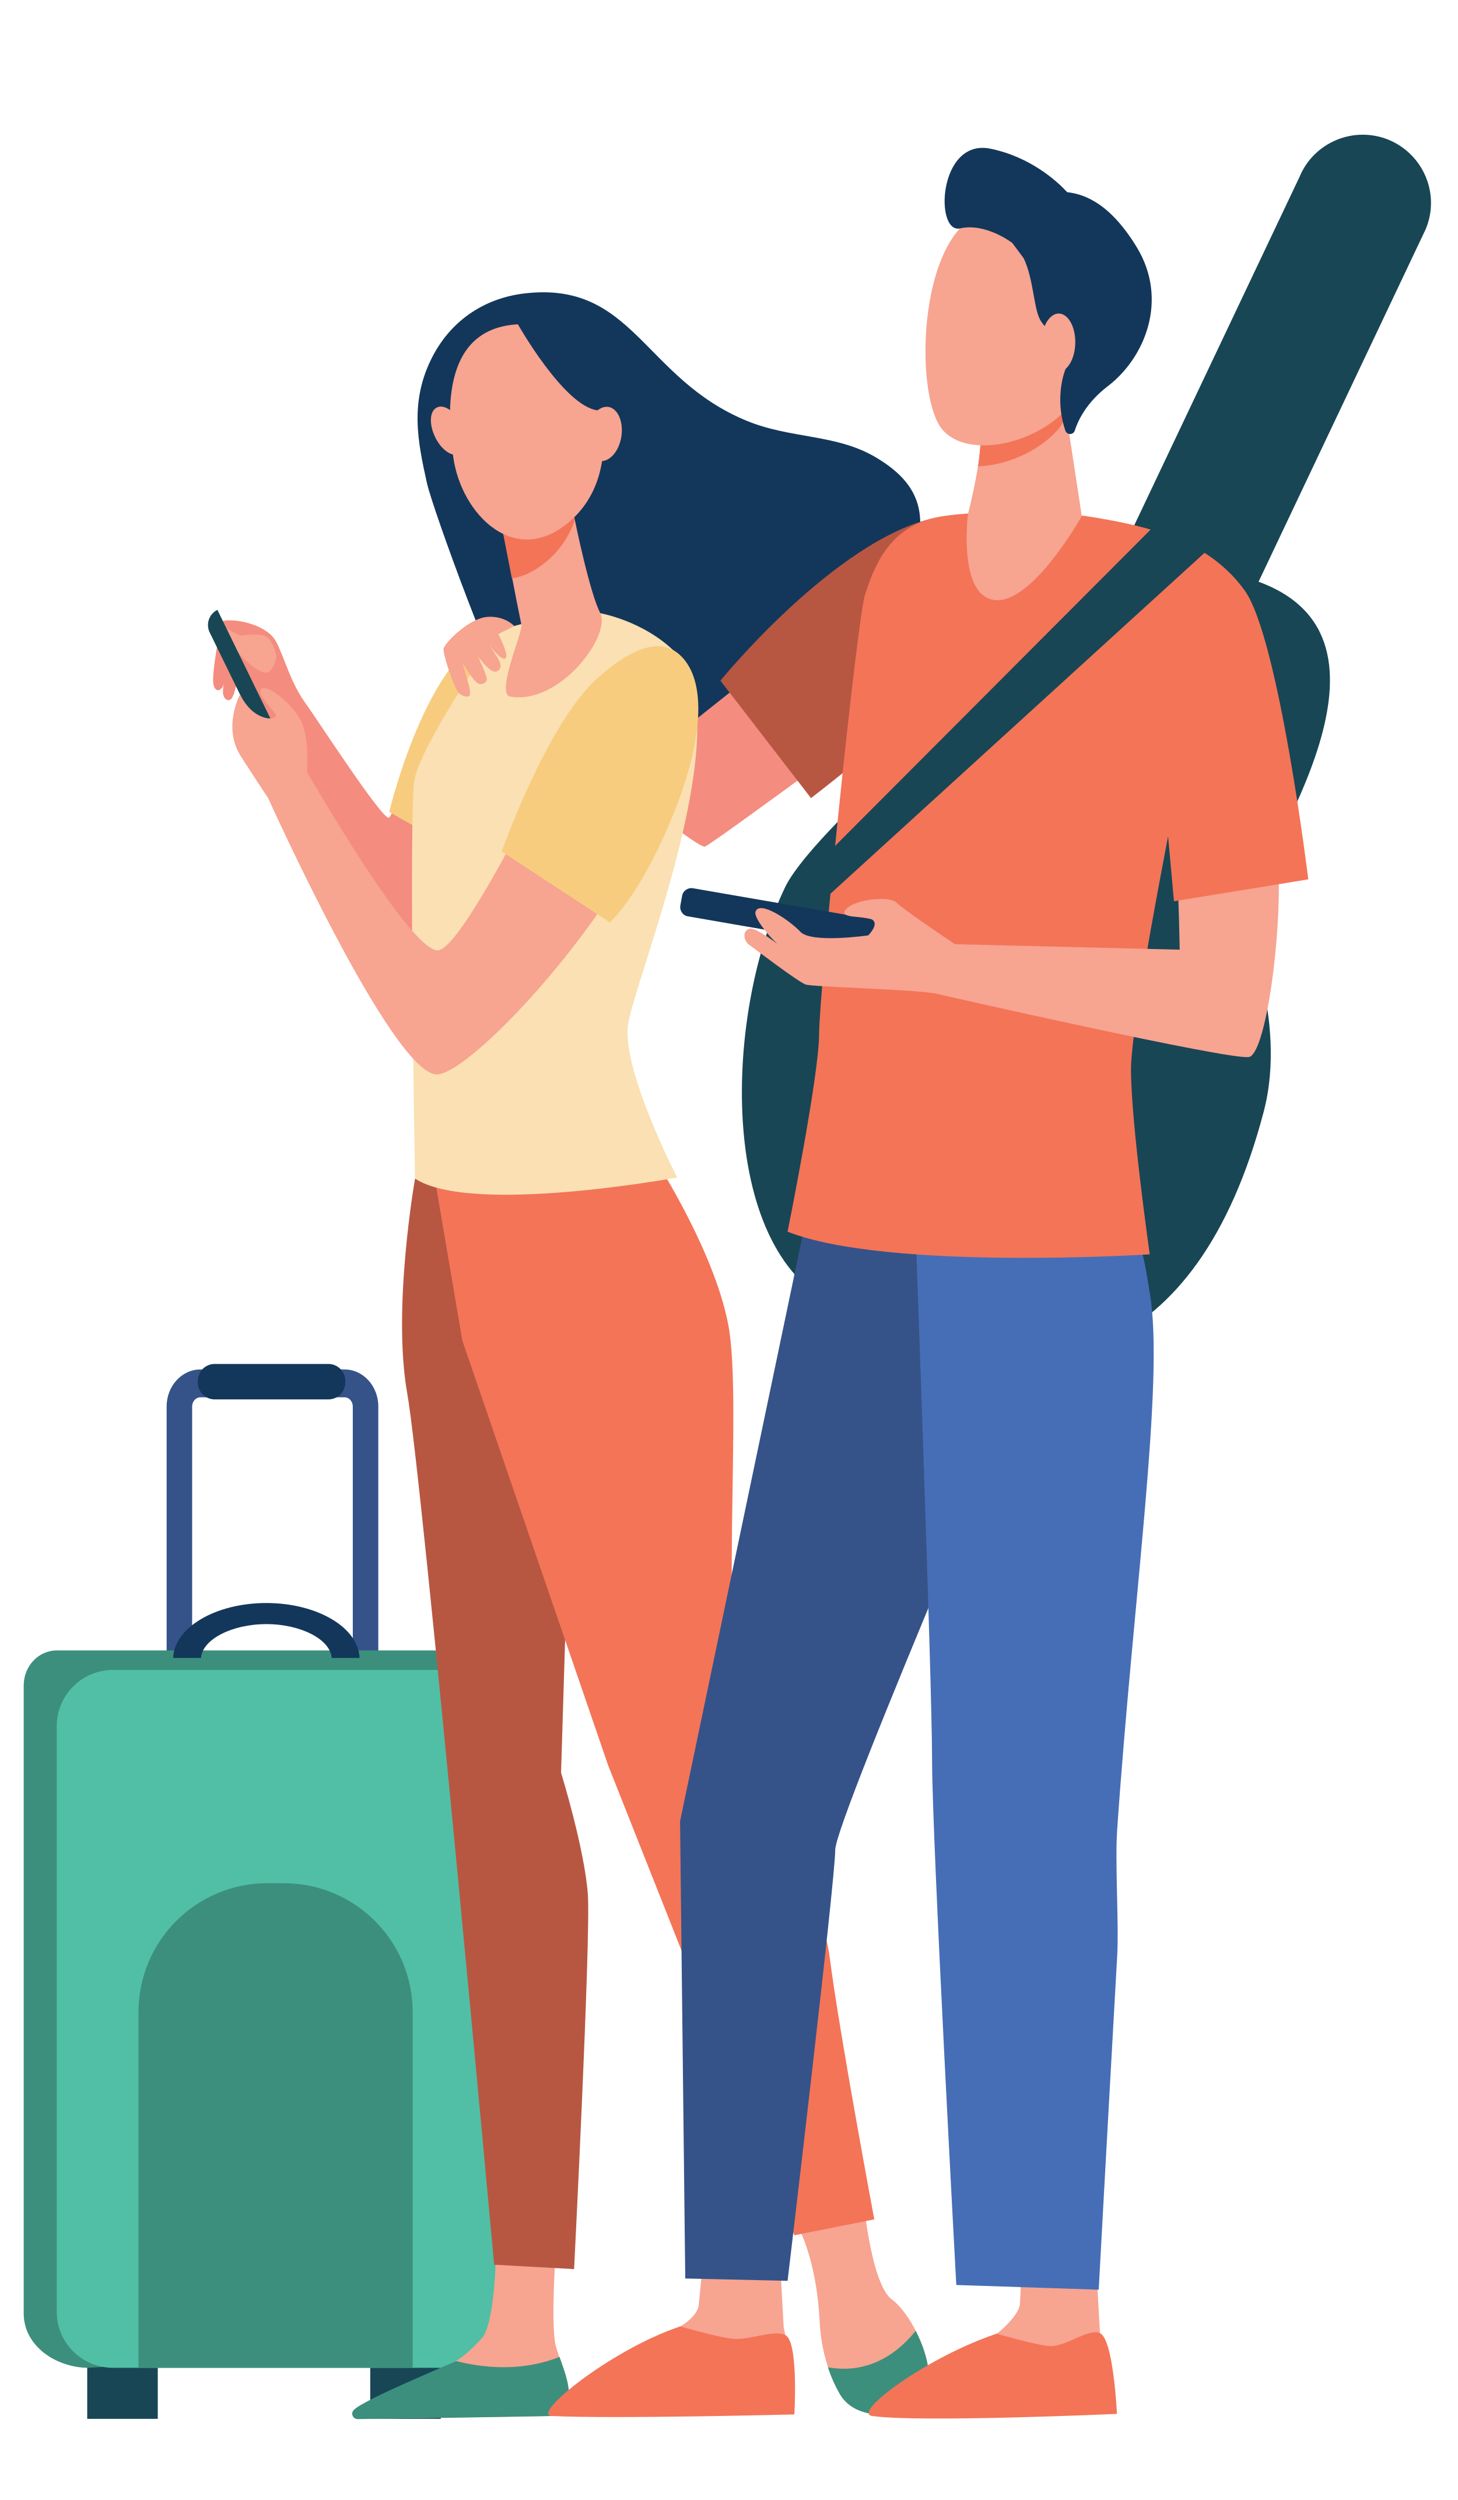 <?xml version="1.0" encoding="utf-8"?>
<!-- Generator: Adobe Illustrator 23.0.0, SVG Export Plug-In . SVG Version: 6.00 Build 0)  -->
<svg version="1.1" id="Layer_1" xmlns="http://www.w3.org/2000/svg" xmlns:xlink="http://www.w3.org/1999/xlink" x="0px" y="0px"
	 viewBox="0 0 560 960" style="enable-background:new 0 0 560 960;" xml:space="preserve">
<style type="text/css">
	.st0{fill:#184655;}
	.st1{fill:#13375B;}
	.st2{fill:#355389;}
	.st3{fill:#3C8F7C;}
	.st4{fill:#50BFA5;}
	.st5{fill:#F48C7F;}
	.st6{fill:#B75742;}
	.st7{fill:#F7CC7F;}
	.st8{fill:#F7A491;}
	.st9{fill:#F47458;}
	.st10{fill:#FAE0B2;}
	.st11{fill:#466EB6;}
</style>
<g>
	<rect x="142.2" y="903.2" class="st0" width="27.1" height="25.7"/>
	<rect x="33.5" y="903.2" class="st0" width="27.1" height="25.7"/>
	<rect x="156.4" y="892.2" class="st1" width="21.8" height="16.4"/>
	<g>
		<path class="st2" d="M135.5,540.1c0-1.9-1.4-3.5-3.2-3.5H77c-1.8,0-3.2,1.6-3.2,3.5v97.7H64v-97.7c0-7.8,5.8-14.2,13-14.2h55.3
			c7.2,0,13,6.4,13,14.2v97.7h-9.8V540.1z"/>
	</g>
	<path class="st3" d="M33.6,909.3l132.4-7.4c7.1,0,12.8-6,12.8-13.5l12.6-235.5c0.4-16.5-18.3-19.1-25.4-19.1H21.9
		c-7.1,0-12.8,6-12.8,13.5v241.1C9.1,900.9,21.4,909.1,33.6,909.3z"/>
	<path class="st4" d="M43.4,909.3h126.4c12,0,21.6-9.7,21.6-21.6V662.9c0-12-9.7-21.6-21.6-21.6H43.4c-12,0-21.6,9.7-21.6,21.6
		v224.8C21.7,899.6,31.4,909.3,43.4,909.3z"/>
	<path class="st3" d="M53.2,909.3h105.3V772.7c0-27.3-22.1-49.5-49.5-49.5h-6.3c-27.3,0-49.5,22.1-49.5,49.5V909.3z"/>
	<path class="st1" d="M102.3,623.7c-13.3,0-24.6,5.9-25.1,13H66.5c0.4-11.7,16.3-21.1,35.8-21.1s35.4,9.4,35.8,21.1h-10.7
		C126.9,629.6,115.6,623.7,102.3,623.7z"/>
	<path class="st1" d="M82.4,537.4h43.8c3.5,0,6.4-2.9,6.4-6.4v-0.8c0-3.5-2.9-6.4-6.4-6.4H82.4c-3.5,0-6.4,2.9-6.4,6.4v0.8
		C76,534.5,78.9,537.4,82.4,537.4z"/>
</g>
<g>
	<path class="st0" d="M336.7,301l23.9-57.9c11.1-26.8,47.1-50.3,73.5-38.1l65-137c5.5-13.4,20.9-19.8,34.3-14.3l0,0
		c13.4,5.6,19.8,20.9,14.2,34.3l-64.2,135.4c60.1,22,4.3,101.4-6.8,128.3c0,0,18.2,39.2,8.8,75.1c-26,99.2-87.9,106.1-134.5,86.9
		L322.6,502c-46.6-19.2-45.4-110.4-21-161.4C308.2,327.1,336.7,301,336.7,301z"/>
	<path class="st1" d="M164,185.6c-3.5-15.8-6.9-31.6,2.3-49c7.4-14,20.2-22.1,35-23.9c42-5,45.7,32.5,85.5,48.9
		c17,7,34.5,5,49.7,14.1c27.5,16.4,17.4,36.2-0.9,79c-44.6,104.7-121.4,44.1-134.9,23.5C190.7,262.8,166.3,195.7,164,185.6z"/>
	<g>
		<path class="st5" d="M188.3,239.4c22.5,7,70.2,42.2,73.3,41.4l55.6-44.2l34.2,30c0,0-76.3,56.5-80.6,58.5
			c-3.2,1.5-63.7-49.8-95.3-65.3C175.8,249.5,183.2,248.4,188.3,239.4z"/>
		<path class="st6" d="M276.7,261.4l34.8,45.1c0,0,36.7-28.2,50.2-43.4c16.4-18.4,34.4-57.9,31.7-59.4c-7.4-4.1-23.5-7.3-34.5-4.8
			C320.6,207.4,276.7,261.4,276.7,261.4z"/>
	</g>
	<g>
		<path class="st5" d="M189.7,264.6l4.3-22.4c0,0-12.7,3-20.7,15.6c-8.1,12.5-21.6,54.9-23.9,56.2c-2.3,1.3-27.8-38.1-32.3-44.3
			c-5.5-7.7-7.6-16.5-11-23.2c-3.5-6.7-15.6-9-20.2-8.1c-4.6,0.8,6.3,20.4,6.3,20.4s27.7,48.1,36.9,74.4c9.2,26.3,38,38.9,42.6,35.1
			C176.3,364.5,189.7,264.6,189.7,264.6z"/>
		<path class="st7" d="M184.7,331.9l-35.2-20.1c0,0,16-67.4,44.5-69.6L184.7,331.9z"/>
		<path class="st8" d="M105.7,250.2c0,0-1.2-5.1-4.3-6.1c-3.1-1-8.5-0.1-8.9,0c-0.3,0.1-6.3-3.1-6.3-3.1l4.9,9.2
			c0,0,9.7,11.4,12.9,7.1C107.3,253.1,105.7,250.2,105.7,250.2z"/>
		<path class="st5" d="M84.6,241.4c0,0-3.5,17.7-2.6,21.5c0.9,3.7,3.1,1.7,3.5,0.9c1.7-3.3,2.9-14.7,2.9-14.7L84.6,241.4z"/>
		<path class="st5" d="M92.1,256.2c0,0-1.7,11-3.4,12.3c-1.1,0.8-2.5,0.3-3-1.9c-0.5-2.2,2.2-15.8,2.2-15.8L92.1,256.2z"/>
		<path class="st0" d="M102.3,287.4l5.8-2.8l-24.6-50.4l0,0c-3.2,1.6-4.5,5.4-3,8.6L102.3,287.4z"/>
		<path class="st8" d="M331.9,847.2c0,0,3,30.3,10.7,35.9c7.7,5.6,17.9,26.2,12.8,37.3c-1.6,3.5-4.8,5.5-8.4,6.6
			c-10.8,3.3-22.3-2.3-26.9-12.6c-2.6-5.8-4.8-13.5-5.3-23.1c-1.2-24.7-8.8-37.2-8.8-37.2L331.9,847.2z"/>
		<path class="st8" d="M213.8,859.6c0,0-2.4,30.6-0.5,40.6c1.1,5.3,6.9,16.3,4.2,21.3s-5.8,6.3-5.8,6.3l-69.7,1.1
			c-3.8,0.1-1.3-2.4,1.8-4.6c5-3.7,9.1-6.1,25.1-13.8c1-0.5,4.8-2.9,6.2-3.8c3.5-2.1,7-5.5,10-8.8c5-5.6,5.4-32.5,5.4-32.5
			L213.8,859.6z"/>
		<path class="st6" d="M159.4,452.7c0,0-8.8,49.7-3,82.3s33.4,334.7,33.4,334.7l30.7,1.7c0,0,6.4-126.2,5.3-143.7
			c-1.2-17.5-10.3-46.9-10.3-46.9l3.1-101.9L179.8,445L159.4,452.7z"/>
		<path class="st9" d="M249.7,442.2c0,0,24.2,36.4,30,66.4c5.8,30.1-4.2,122.5,6.9,162c6,21.3,28.7,54.3,32.2,81.9
			c3.5,27.6,17,99.8,17,99.8l-30.7,6.1L233.6,678l-56-163.1l-14.3-84L249.7,442.2z"/>
		<path class="st10" d="M230.1,235.4c0,0,16.6,2.7,29,14.8c26.5,25.9-15.6,126-17.9,143.5s18.9,58.5,18.9,58.5s-79.2,14.6-100.7,0.4
			c0,0-2.5-140.8-0.2-153.3s28.1-51.2,32.7-56.2C196.4,238.1,230.1,235.4,230.1,235.4z"/>
		<path class="st8" d="M260.1,262c-2-6.2-9-9.2-15-6.6c-8.2,3.5-19.5,10.3-25,21.8c-9.2,19.2-41.5,85.2-51.5,87.7
			s-50.7-68.5-50.7-68.5s1.2-12.5-2.3-19.6s-13.8-14.6-15.4-12.1c-1.5,2.5,5.8,8.8,5.8,10s-3.1,2.1-7.3-0.4
			c-4.2-2.5-6.5-7.6-6.5-7.6s-6.9,12.6,0.4,23.9s10.4,15.9,10.4,15.9s47.2,104.9,64.5,106.1C183.5,413.7,276.2,310.9,260.1,262z"/>
		<path class="st8" d="M219.4,192.6c0,0,0.2,0.9,0.5,2.5c1.4,7.7,6.9,33.2,10.6,40.2c4.5,8.5-15.4,35.5-34.5,32.2
			c-5.7-1,4.8-24.8,4.3-27.4c-1-4.8-2.3-11.4-3.6-18.2c-0.8-3.8-1.5-7.7-2.2-11.3c-2-10.3-3.7-18.8-3.7-18.8L219.4,192.6z"/>
		<path class="st9" d="M219.9,195.2c-0.3-1.6-0.5-2.5-0.5-2.5l-28.7-0.7c0,0,1.7,8.5,3.7,18.8c0.7,3.6,1.5,7.5,2.2,11.3
			c4.4-0.6,9-2.8,13.7-6.8c5.1-4.4,8.4-9.7,10.4-15.4C220.4,197.9,220.1,196.4,219.9,195.2z"/>
		<path class="st8" d="M202.2,124.5c0,0,11.7,1.6,20.2,12.5s17.6,44.7-3.4,63.1s-41.8-2.4-44.9-24.5
			C170.9,153.7,171.6,123.8,202.2,124.5z"/>
		<path class="st8" d="M167.3,168.2c2.5,4.9,6.7,7.6,9.4,6c2.7-1.5,2.8-6.7,0.3-11.6c-2.5-4.9-6.7-7.6-9.4-6
			C164.9,158.1,164.8,163.3,167.3,168.2z"/>
		<path class="st1" d="M198.6,124c0,0,18,32.1,31,33.6c12.9,1.5,14.6,18.6,14.6,18.6s-4.6-39.3-17.4-46.9
			C214,121.7,198.6,124,198.6,124z"/>
		<path class="st8" d="M225.4,165.3c-1.1,5.7,1.1,10.9,4.7,11.7c3.7,0.7,7.5-3.3,8.5-9s-1.1-10.9-4.7-11.7
			C230.2,155.6,226.4,159.6,225.4,165.3z"/>
		<path class="st3" d="M318,909.1c16.7,3,27.9-6.7,33.7-14c4.3,8.3,6.9,18.6,3.7,25.4c-2.8,6-10,6.5-16.3,6.7
			c-6.7,0.2-13.3-2.1-16.6-7.9C320.9,916.5,319.3,913.1,318,909.1z"/>
		<path class="st3" d="M175.2,906.7c18.4,4.7,32.1,1.5,39.7-1.6c2,5.6,4.6,12.5,3.2,16.6c-1.7,4.9-4.1,6-6.2,6.1
			c-16.8,0.4-61.7,1-74.5,1.2c-1.8,0-2.8-2.1-1.6-3.4C138.9,921.8,173.8,907.5,175.2,906.7z"/>
	</g>
	<path class="st7" d="M234.2,354.2L192.7,327c0,0,17.3-48.8,36.3-66.1s28-13.1,32-9.5c11,9.9,9.1,34.1-3.5,64
		C245,345.1,234.2,354.2,234.2,354.2z"/>
	<path class="st8" d="M299.4,865l1.6,28.6c0.6,3.6,2.9,12.6,2.9,15.9c0,12.4-55.1-10.5-42.8-16c1.1-0.5,7-4.3,7.3-8.5
		c0.6-6.5,2-19.6,2-19.6L299.4,865z"/>
	<path class="st9" d="M261.3,893.4c0,0,12.9,3.8,19.6,4.7c6.6,0.9,16.1-3.6,20.7-1.4c5.2,2.4,3.5,30.5,3.5,30.5s-70,1.8-93.2,0.6
		C203.7,927.4,234.8,902.2,261.3,893.4z"/>
	<path class="st8" d="M420.9,867.8l1.6,28.6c0.6,3.6,2.9,12.6,2.9,15.9c0,12.4-55.1-10.5-42.8-16c1.1-0.5,8.7-7.1,9.1-11.3
		c0.6-6.5,0.3-16.8,0.3-16.8L420.9,867.8z"/>
	<path class="st9" d="M382.8,896.2c0,0,12.9,3.8,19.6,4.7c6.6,0.9,15.4-7,20.1-4.9c5.2,2.4,6.5,31,6.5,31s-76.2,3.4-94,0.8
		C326.9,926.7,356.3,905,382.8,896.2z"/>
	<path class="st2" d="M333.5,455.1l-23.3,10.1l-49,234.2l2,175.6l39.3,0.9c0,0,18.3-153.6,18.3-165.5s84.7-208.3,84.7-208.3
		L333.5,455.1z"/>
	<path class="st11" d="M351.5,468c0,0,6.5,177.7,6.5,208.1c0,30.4,9.3,201.4,9.3,201.4l54.7,1.8c0,0,2.8-51.9,7.1-128.2
		c0.7-12-0.9-36.1,0-48.5c6.1-89,18.3-172.8,12.5-206.1c-0.9-5.3-2.7-19.3-6.1-22.9C409.6,447,351.5,468,351.5,468z"/>
	<path class="st9" d="M416.4,198.1c0,0,27.2,3.8,34.4,9c8.1,5.9,17,19.2,17,19.2s-33.4,157.8-33.4,184.4c0,20.5,7.2,71,7.2,71
		s-100.9,6.4-139.1-8.7c0,0,12.1-60,12.1-75.8s14.4-159,17.7-169c3-9.1,8.4-25.4,26.9-29.4C377.5,194.8,416.4,198.1,416.4,198.1z"/>
	<path class="st8" d="M409,155.6l6.5,42.6c0,0-20.4,36.5-35.1,31.9c-12.3-3.8-8.6-32.8-8.6-32.8s6.7-24.9,4.7-37.4
		C374.4,147.5,409,155.6,409,155.6z"/>
	<path class="st9" d="M376.4,160c-2-12.5,32.6-4.3,32.6-4.3l0.6,3.7c-1,2.4-2.2,4.5-3.7,6.1c-7.7,8.3-19.8,13.2-30.2,13.6
		C376.6,172.3,377.2,165.1,376.4,160z"/>
	<g>
		<path class="st8" d="M414.6,93.3c1-0.4,7.8,50.2-5.2,64.1s-38.4,18.5-47.5,7.5c-10.1-12.1-9.6-66.4,10.7-80.7
			C392.9,69.8,414.6,93.3,414.6,93.3z"/>
		<path class="st1" d="M380.4,57.1c15.6,3.2,25.8,12.7,29.5,16.7c7.1,0.8,16.7,4.7,26.7,21.1c12.3,20.2,3.2,42.5-11.1,53.4
			c-7.7,5.9-11.2,12.4-12.7,17.1c-0.6,1.7-3,1.7-3.6,0l0,0c-1.7-5-2.3-10.2-1.8-15.4c0.3-3.1,1-6.5,2.3-9.3
			c3.4-7.3-7.4-12.2-10.4-18.3c-2.3-4.7-2.4-15.4-6.1-23.2l-4.4-5.9c0,0-10.1-7.8-20-5.6C358.9,90,360.3,53,380.4,57.1z"/>
		<path class="st8" d="M400,131.5c-0.1,6.2,2.7,11.2,6.3,11.3s6.6-4.9,6.7-11.1c0.1-6.2-2.7-11.2-6.3-11.3
			C403.1,120.4,400.1,125.3,400,131.5z"/>
	</g>
	<path class="st1" d="M347,358.7l-0.7,3.8c-0.3,1.9-2.2,3.2-4.1,2.9l-78-13.5c-1.9-0.3-3.2-2.2-2.9-4.1l0.7-3.8
		c0.3-1.9,2.2-3.2,4.1-2.9l78,13.5C346.1,354.9,347.4,356.7,347,358.7z"/>
	<path class="st8" d="M457.6,218.4c-9.1-0.3-17.2,60.1-11.4,66c5.8,6,6.9,80.3,6.9,80.3l-86.3-2.1l0,0c-1.7-1.1-19.8-13.3-22.4-15.9
		c-2.7-2.8-15.9-1.4-19.4,2.4s6.7,2.5,9.7,3.9c3.4,1.6-1.2,6.2-1.2,6.2s-21.9,3.2-26.1-1.4c-4.3-4.5-15.7-12.2-17.2-7.7
		c-0.8,2.3,5.1,9.4,8.4,12.4c-4.1-3.1-9.1-6.4-10.8-5.8c-3.1,1-1.8,5-0.1,6.1c1.7,1.2,19,14.4,21.8,15.3c2.6,0.9,43,1.9,50,3.5
		c0,0,113.8,25.9,120.3,24.3c5.7-1.4,11.4-37.9,11.4-65.8C491.1,312.4,486.2,219.3,457.6,218.4z"/>
	<path class="st9" d="M445.7,204.7c0,0,19.9,4.6,32.4,22.1c13.1,18.3,24.4,110.9,24.4,110.9l-51.6,8.4l-4.1-45.5L433,279.8
		L445.7,204.7z"/>
	<path class="st8" d="M197.5,240.4c0,0-3.6-4-10.3-3.5c-6.7,0.5-15.5,9-16.8,12c-0.6,1.6,3.6,14,5.4,16.7c1.1,1.6,3.6,2.4,4.5,1.6
		c0.6-0.6,0-3.4-0.2-4c-0.3-1.2-2.5-8.8-2.5-8.8s4.3,7.7,6.4,8.2c2,0.5,3.1-1.2,3-1.8c-0.6-3.3-4-9.6-4-9.6s5.1,7.5,7.6,6.7
		s1.5-3.4,1.1-4.3c-0.4-0.9-3.9-6.1-3.9-6.1s5.5,7.6,6.6,4.9c0.7-1.7-3-8.9-3-8.9L197.5,240.4z"/>
	<polygon class="st0" points="448.5,196.8 315.8,329.8 315.8,346.1 467.7,207.7 	"/>
</g>
</svg>
